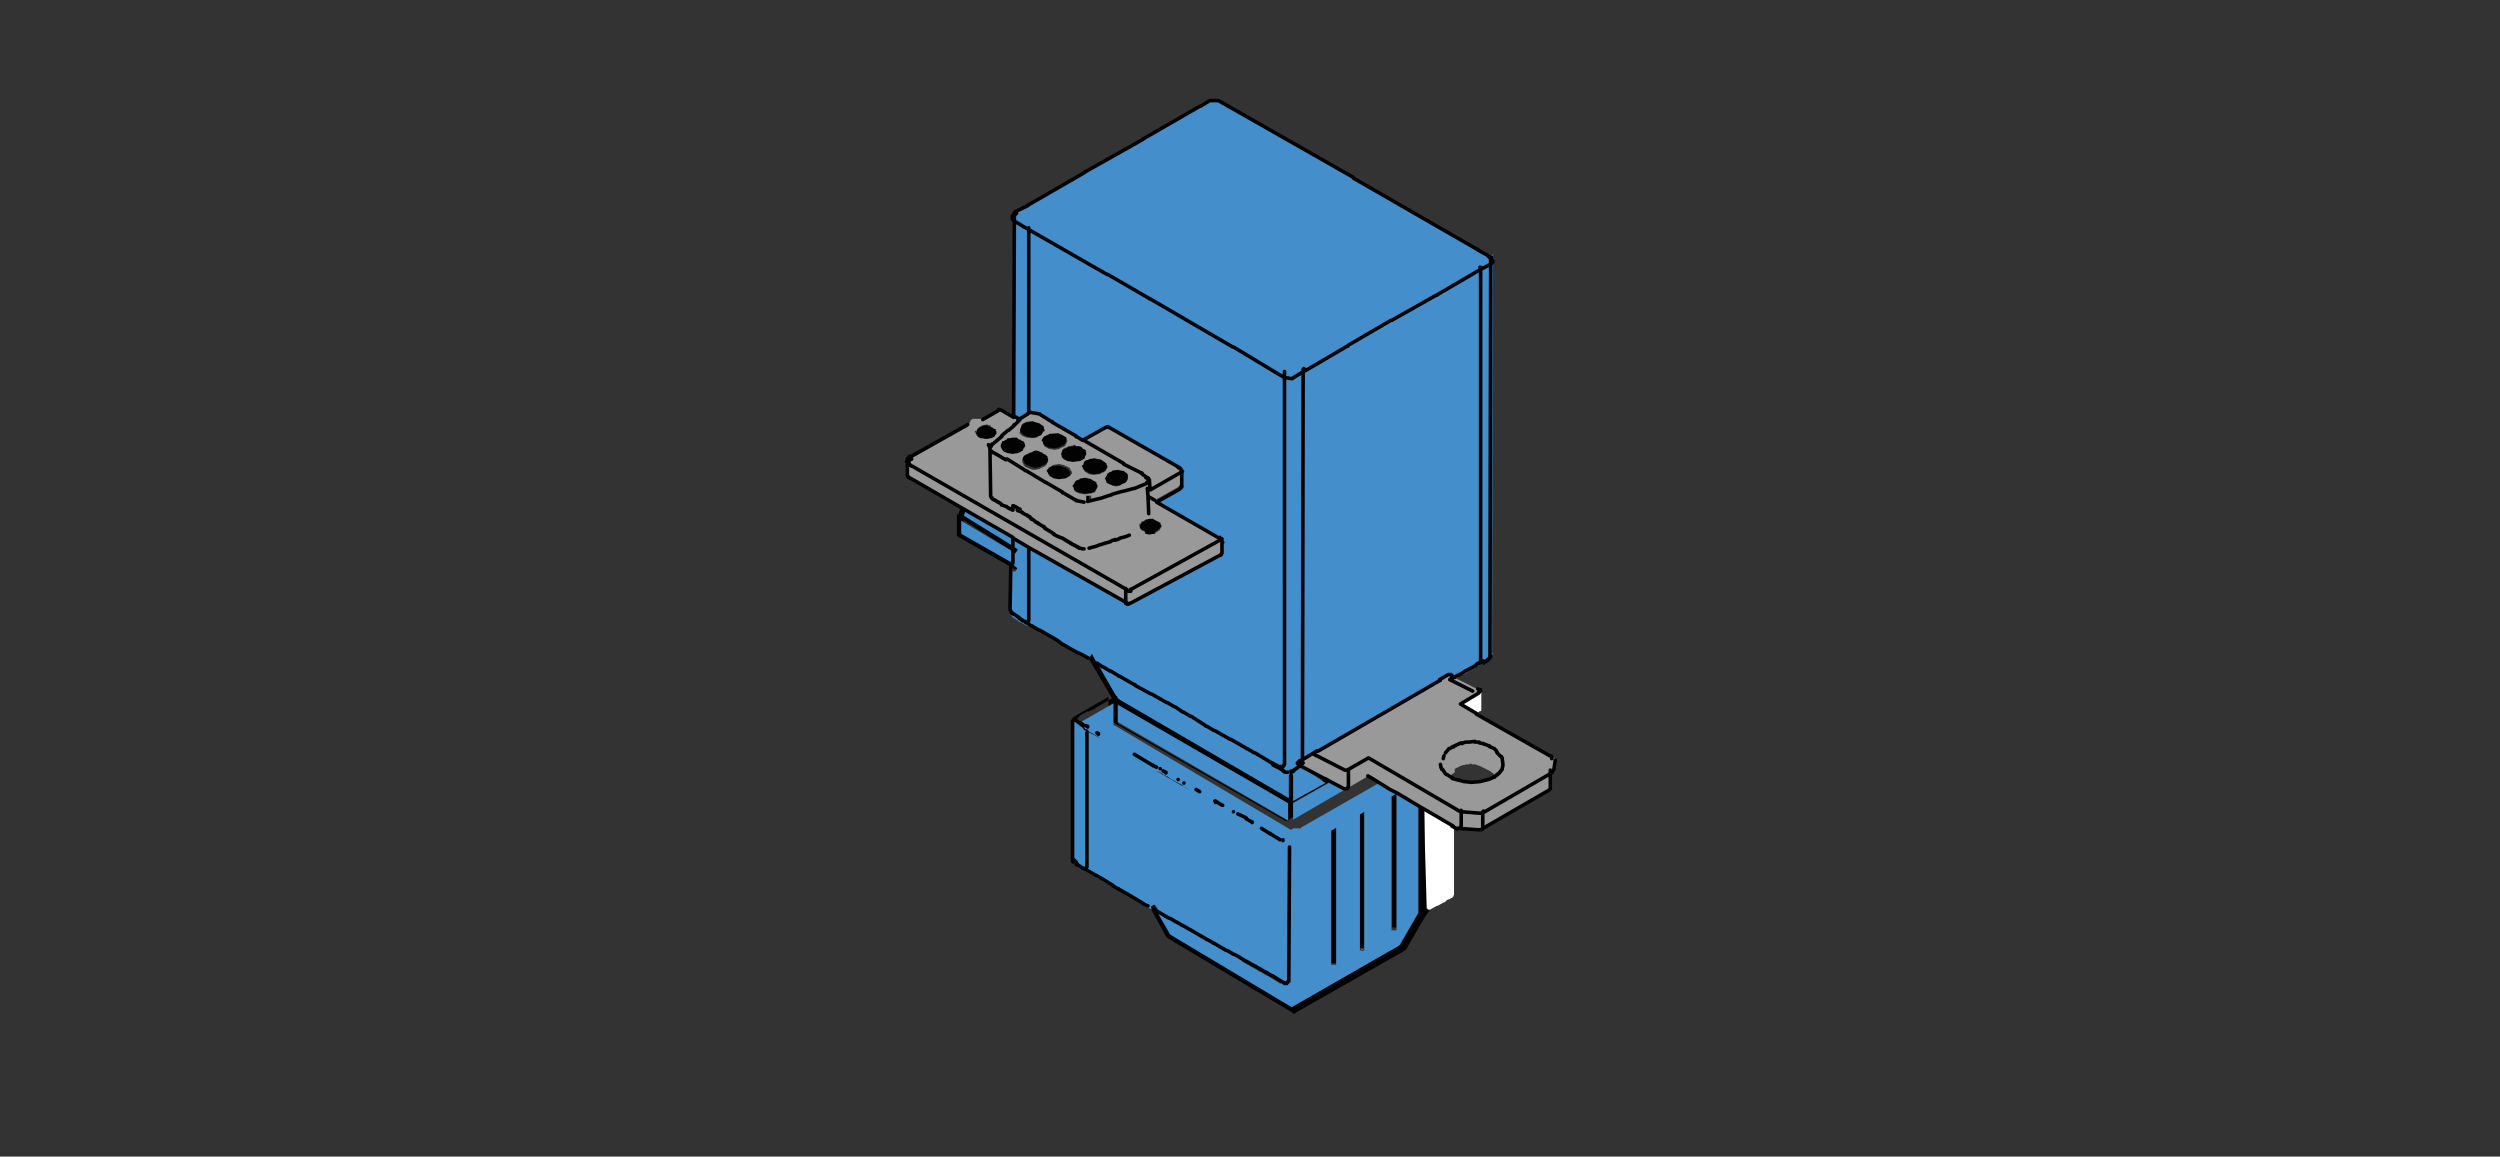 <?xml version="1.0" encoding="utf-8"?>
<!-- Generator: Adobe Illustrator 24.1.0, SVG Export Plug-In . SVG Version: 6.00 Build 0)  -->
<svg version="1.1" id="Ebene_1" xmlns="http://www.w3.org/2000/svg" xmlns:xlink="http://www.w3.org/1999/xlink" x="0px" y="0px"
	 viewBox="0 0 348 161" style="enable-background:new 0 0 348 161;" xml:space="preserve">
<rect x="0" y="0" width="348" height="161" fill="#333333" stroke="none"/>
<style type="text/css">
	.st0{fill:#FFFFFF;}
	.st1{fill:#020203;}
	.st2{fill:#448ECC;}
	.st3{fill:#9A9999;}
	.st4{fill:none;stroke:#020203;stroke-width:0.5;stroke-linecap:round;stroke-linejoin:round;}
</style>
<g transform="matrix( 1, 0, 0, 1, 0,0) ">
	<g>
		<g id="Layer2_5_FILL">
			<path class="st0" d="M189.7,132.1h-0.2l0.1,0.1L189.7,132.1L189.7,132.1 M169.1,111.5l0.1,0.1v-0.1H169.1L169.1,111.5
				 M169.2,111.5l0.6,0.4L169.2,111.5L169.2,111.5 M172.3,113.3l1.1,0.6v-0.1L172.3,113.3 M173.4,114l0.3,0.2l-0.2-0.1V114H173.4
				 M174.3,114.4L174.3,114.4L174.3,114.4L174.3,114.4 M171.8,113L171.8,113L171.8,113L171.8,113 M161.5,107L161.5,107L161.5,107
				L161.5,107 M162.2,107.5L162.2,107.5l-0.4-0.2L162.2,107.5 M162.3,107.5L162.3,107.5L162.3,107.5L162.3,107.5 M160.6,106.6
				L160.6,106.6l0.4,0.2L160.6,106.6 M158,105L158,105l2.5,1.5v-0.1h-0.1L158,105 M152.7,102l0.2,0.1v-0.1h-0.1L152.7,102
				 M166.5,109.9L166.5,109.9l0.5,0.3L166.5,109.9 M164,108.5L164,108.5L164,108.5L164,108.5 M164.8,109L164.8,109L164.8,109
				L164.8,109 M180.9,117.1l0.4-0.3l-0.2,0.1h-0.2V117.1 M180.6,117.2l-0.1,0.1l0.3-0.2h-0.1L180.6,117.2 M180.4,117.3L180.4,117.3
				L180.4,117.3L180.4,117.3 M180.2,117.5L180.2,117.5L180.2,117.5L180.2,117.5 M180.1,117.6l0.1-0.1L180.1,117.6L180.1,117.6
				 M179.2,117.3L179.2,117.3L179.2,117.3L179.2,117.3 M179.5,117.4L179.5,117.4L179.5,117.4L179.5,117.4 M179.2,117.2L179.2,117.2
				L179.2,117.2L179.2,117.2 M178.6,116.9L178.6,116.9L178.6,116.9L178.6,116.9 M178.5,116.9l0.1,0.1h0.1L178.5,116.9L178.5,116.9
				 M179,117.2L179,117.2L179,117.2L179,117.2 M178.8,117L178.8,117l-0.1-0.1l0.2,0.1v0L178.8,117 M176.9,116L176.9,116l1.3,0.8
				v-0.1L176.9,116 M176.9,116L176.9,116L176.9,116l-0.9-0.5L176.9,116 M187.5,109.8l0.1-0.1L187.5,109.8L187.5,109.8 M177.3,106.6
				L177.3,106.6L177.3,106.6L177.3,106.6 M201.7,125.2L201.7,125.2l0.2-0.1l0.1-0.1h0.1l0.2-0.2v-0.1l0.1-0.1V115l-4.1-2.4v13.7
				l0.4,0.2l-0.4,0.6l0.7-0.5h0.1l0.9-0.5h0.1l0.9-0.5h0.1l0.1-0.1l0.1-0.1l0.1-0.1l0.2-0.1H201.7 M206,96.1L206,96.1L206,96.1
				L206,96.1 M205.9,96.5L205.9,96.5l-2.5,1.5l2.2,1.3l0.2-0.2h0.1v-0.1h0.1V99h0.1V99l0.1-0.1v-2.4l0.1-0.1l-0.1-0.2v0.2h-0.1
				L205.9,96.5L205.9,96.5L205.9,96.5L205.9,96.5 M205.9,96L205.9,96l-0.1-0.2l-0.1,0.1L205.9,96 M205.9,96.1L205.9,96.1L205.9,96.1
				L205.9,96.1 M215.9,107.3l-0.1,0.1v2.4l0.2-1.5v-2.6l-0.2,1.3L215.9,107.3 M216,105.6l0.1-0.4h-0.2v0.1h0.1v0.1h0.1L216,105.6
				 M150.8,100.9L150.8,100.9l-0.1-0.1L150.8,100.9 M151.4,101.2L151.4,101.2l-0.3-0.2H151L151.4,101.2 M149.6,100.4L149.6,100.4
				L149.6,100.4L149.6,100.4L149.6,100.4 M150.5,100.7L150.5,100.7L150.5,100.7L150.5,100.7 M150.4,100.6L150.4,100.6L150.4,100.6
				L150.4,100.6 M126.8,63.9l-0.1,0.2l0.1-0.1l0.2-0.1L126.8,63.9 M205.9,92.3L205.9,92.3L205.9,92.3L205.9,92.3 M159.6,66.5
				L159.6,66.5L159.6,66.5L159.6,66.5 M159.6,66.5L159.6,66.5l0.1,0.1h0.1v0.1h0.1v-0.1l-0.1-0.1v-0.1H159.6 M164,65.2L164,65.2
				L164,65.2L164,65.2z"/>
			<path class="st1" d="M198.2,112.6l-0.7-0.4V127l-2.6,4.5l-15,8.6l-16.9-10.1l-1.9-3.3l-0.7-1.2l-0.2-0.2l-0.5,0.3l0.1,0.3
				l0.1,0.1l2.5,4.5h0.1v0.1h0.1v0.1h0.1l17.1,10.2l0.1,0.1h0.1v0.1h0.3v-0.1l15.3-8.7l0.1-0.1l2.8-4.8h0.1v-0.1l0.4-0.6l-0.4-0.2
				L198.2,112.6 M141,76.8l0.4,0.2l0.4-0.6l-0.7-0.5l-6.9-4.1l0.2-0.8l-0.7-0.4l-0.3,1h-0.2v3h0.1v0.1h0.1v0.1h0.1l7.7,4.4l0.2,0.1
				l0.3,0.1l0.3-0.5l-0.2-0.2l-0.5-0.4l-7.2-4.1v-1.8L141,76.8 M200.3,94.8l0.2-0.1l-0.1-0.1L200.3,94.8 M152.7,92.3L152,91
				l-0.6,0.4l0.1,0.2l3.3,5.6l-2.2,1.3h-0.1v0.1l-1.1,0.5l-0.1-0.1l-0.5,0.4v-0.1l-0.6,0.4l0.1,0.1l-0.4,0.2h-0.1l-0.1,0.1h-0.1v0.1
				h-0.1v0.1v0.1v0.1h-0.1v0.4l0.1,0.1v0.1l0.1,0.1l1.6,0.8l6.2,3.6l0.1,0.1h0.1l13.6,7.9l0.1,0.1h0.1l7.4,4.3l0.7,0.4h0.8V118
				l5-2.9v19h0.7v-19.4l1.8-1h0.1l1.4-0.8v19h0.2h0.2h0.2v-19.5l3.8-2.2v18.9h0.7v-18.8l-1-0.5l-3.9,2.2h-0.4v0.2l-1.6,1h-0.1v0.1
				h-0.1l-2,1.2h-0.2v0.1l-3.9,2.3l-0.1-0.1l-0.4,0.3l-0.1,0.1l-0.3,0.2l-0.1,0.1h-0.1l-0.1,0.1l-0.1,0.1l-0.1,0.1l-0.4-0.1
				l-0.1-0.1l-0.1-0.1l-0.1-0.1l-0.1-0.1l-0.1-0.1l-0.1-0.1l-0.1-0.1l-0.1-0.1l-0.2-0.1l-0.1-0.1h-0.1l-0.1-0.1l-0.2-0.1v0.1
				l-1.4-0.8l-0.9-0.5l-0.3-0.2l-1.3-0.8l-0.1-0.1l-0.5-0.3l-0.3-0.2l-1.1-0.6l-0.5-0.4h-0.1v-0.1h0l-1.3-0.8
				c-0.1-0.1-0.2-0.1-0.2-0.1l-0.2-0.1l-0.6-0.4h-0.1l-0.1-0.1l-2-1.2l-0.5-0.3l-1.7-1l-0.1-0.1l-0.1-0.1l-0.7-0.4v-0.1l-1.7-0.9
				l-0.1-0.1h-0.1l-0.4-0.2l-0.4-0.2l-0.1-0.1l-0.4-0.2l-0.4-0.2h-0.1l-2.6-1.5v0.1h-0.1l-5-2.9l-0.2-0.1l-1.3-0.7v-0.1l-0.4-0.2
				l-0.1-0.1v-0.1l-0.2-0.1l-0.1-0.1l-0.1-0.1l0,0l-0.1-0.1l-0.1-0.1l-0.1-0.1l-0.1-0.1l4.7-2.7v3.1l0.1,0.1v0.1h0.1l0.1,0.1h0.1
				l24.1,13.8l0.1,0.1h0.2v-0.1h0.1l0.1-0.1h0.2v-0.1l11.2-6.4l-0.7-0.4l-2.9,1.7l-0.1,0.1h0.1L180,114v-2.3l5.3-3l-0.7-0.4
				l-4.5,2.5v-3.5v-0.1v-0.6h-0.7v0.8v3.6l-23.7-13.8v-0.1h-0.1l-0.1-0.1L152.7,92.3 M179.3,111.9v2.4l-23.7-13.6v-2.4L179.3,111.9
				 M155.3,97.1l-0.1,0.2L155.3,97.1 M151.6,69.8V69h-0.7v0.8v6.6h0.7v-0.1V69.8 M137.9,59.4L137.9,59.4l-0.4-0.1v-0.1h-0.2
				l-0.5,0.1h-0.1l-0.1,0.1l-0.4,0.2v0.1h-0.1v0.1h-0.1v0.1L136,60V60H136v0.1l-0.1,0.1v0.2h0.1v0.1l0.1,0.2v0.1h0.1v0.1h0.1v0.1
				l0.4,0.2h0.1v0.1h0.1l0.5,0.1h0.2l0.5-0.1h0.1l0.4-0.2l0.1-0.1v-0.1l0.2-0.2V60h-0.1v-0.1l0.1-0.1l-0.5-0.2v-0.1h-0.1L137.9,59.4
				L137.9,59.4 M159.1,72.6L159.1,72.6l-0.1,0.1v0.1h-0.1v0.1h-0.1v0.1l-0.1,0.2v0.1h-0.1v0.3l0.1,0.3v0.1h0.1v0.1h0.1v0.1l0.3,0.1
				l0.1,0.1h0.1v0.1h0.1l0.4,0.1h0.2l0.5-0.1h0.2V74l0.3-0.2h0.1v-0.1h0.1l0.1-0.1l0.1-0.2l0.1-0.1v-0.1h0.1v-0.2l-0.1-0.1V73
				l-0.1-0.1l0.1-0.1l-0.2-0.1h-0.1v-0.1h-0.1l-0.2-0.1h-0.1v-0.1h-0.2v-0.1h-0.1l-0.1-0.1h-0.4l-0.5,0.1h-0.1l-0.1,0.1L159.1,72.6
				L159.1,72.6 M146,65.1L146,65.1L146,65.1l-0.1,0.1h-0.1v0.1l-0.1,0.3h-0.1v0.1h-0.1v0.2l0.1,0.1l0.1,0.2v0.1h0.1v0.1l0.1,0.1v0.1
				h0.1l0.5,0.3h0.1l0.5,0.1h0.2l0.7-0.1h0.1l0.4-0.2l0.1-0.1h0.1l0.1-0.1l0.1-0.2v-0.1h0.1v-0.4h-0.1v-0.2h-0.1v-0.1l-0.1-0.1v-0.1
				h-0.1l-0.3-0.2h-0.1l-0.4-0.2h-0.1l-0.4-0.1h-0.1l-0.7,0.1h-0.1l-0.1,0.1L146,65.1 M147.9,62.6l-0.1,0.3h-0.1v0.3l0.1,0.4v0.1
				h0.1v0.1h0.1v0.1h0.1l0.4,0.2l0.1,0.1h0.2l0.5,0.1h0.2l0.7-0.1h0.2l0.4-0.2l0.1-0.1h0.1v-0.1h0.1v-0.1l0.1-0.3l0.1-0.1v-0.4
				l-0.1-0.1l0.1-0.1l-0.2-0.1l-0.1-0.1h-0.1l-0.2-0.2l-0.1-0.1l-0.3-0.1h-0.4l-0.1-0.1h-0.1V62h-0.1l-0.1,0.1l-0.5,0.1h-0.2
				l-0.1,0.1l-0.5,0.2L147.9,62.6 M144.2,62.7h-0.1l-0.5,0.1h-0.2v0.1h-0.1l-0.4,0.2h-0.1v0.1h-0.1l-0.1,0.1l-0.2,0.4V64l0.2,0.4
				v0.1h0.1v0.1h0.1v0.1h0.1l0.4,0.2h0.1l0.1,0.1l0.5,0.1h0.2l0.5-0.1h0.1l0.1-0.1l0.4-0.2h0.1l0.1-0.1h0.1v-0.1h0.1v-0.1h0.1v-0.1
				l0.2-0.4v-0.4l-0.1-0.1v-0.2l-0.2-0.1v-0.1h-0.1l-0.2-0.1l-0.1-0.1h-0.1v-0.1l-0.4-0.1v-0.1h-0.1L144.2,62.7 M139.7,61.3
				L139.7,61.3L139.7,61.3l-0.1,0.1h-0.1v0.1l-0.2,0.4v0.3l0.2,0.4l0.1,0.1v0.1h0.1l0.1,0.1l0.5,0.2h0.1l0.6,0.1h0.1l0.7-0.1h0.1
				l0.5-0.2l0.1-0.1h0.1v-0.1h0.1v-0.1l0.1-0.2l0.1-0.1v-0.1h0.1v-0.3l-0.1-0.2v-0.1l-0.2-0.2l-0.3-0.1v-0.1H142l-0.3-0.1V61h-0.1
				v-0.1H141l-0.5,0.1h-0.3v0.1L139.7,61.3 M145.3,60.8L145.3,60.8L145.3,60.8l-0.1,0.1l-0.1,0.2l-0.1,0.1v0.1l-0.1,0.1v0.2h0.1
				l0.1,0.3v0.1l0.1,0.1V62h0.1V62h0.1l0.4,0.2l0.1,0.1h0.2l0.5,0.1h0.2l0.5-0.1h0.1v-0.1h0.1l0.4-0.2h0.1l0.2-0.2l0.2-0.4v-0.1
				l0.1-0.1v-0.1h-0.1v-0.2l-0.1-0.1l0.1-0.1l-0.2-0.1H148v-0.1h-0.1l-0.3-0.2h-0.1l-0.4-0.2l-1.3,0.1v0.1h-0.1l-0.4,0.2L145.3,60.8
				L145.3,60.8L145.3,60.8 M144.3,58.8L144.3,58.8l-0.1-0.1h-0.5l-0.7,0.1h-0.1l-0.4,0.2h-0.1v0.1h-0.1v0.1h-0.1v0.1l-0.1,0.3v0.1
				H142V60l0.1,0.2h0.1v0.1h0.1v0.1h0.1v0.1l0.4,0.2h0.1l0.1,0.1h0.1l0.7,0.1h0.1l0.6-0.1h0.1v-0.1l0.5-0.2l0.1-0.1h0.1v-0.1
				l0.1-0.1l0.1-0.2l0.1-0.1V60l0.1-0.1v-0.2l-0.1-0.2v-0.2l-0.2-0.2l-0.2-0.1l-0.1-0.1h-0.1v-0.1h-0.1L144.3,58.8L144.3,58.8
				 M151.6,66.6L151.6,66.6l-0.2-0.1l-0.4-0.1H151l-0.5,0.1h-0.2v0.1l-0.5,0.2l-0.2,0.2l-0.1,0.3h-0.1v0.1l-0.1,0.1v0.2h0.1l0.1,0.4
				l0.1,0.1v0.1h0.1l0.1,0.1l0.5,0.2h0.1l0.5,0.1h0.2l0.7-0.1h0.1l0.5-0.2l0.1-0.1v-0.1l0.2-0.3v-0.1l0.1-0.1v-0.2l-0.1-0.2
				l-0.1-0.1l0.1-0.1l-0.3-0.2l-0.2-0.1h-0.1v-0.1H152l-0.1-0.1L151.6,66.6 M156.5,65.7L156.5,65.7L156.5,65.7l-0.1-0.1l-0.4-0.1
				h-0.1l-0.4-0.1h-0.1l-0.7,0.1h-0.1v0.1l-0.5,0.2v0.1h-0.1l-0.1,0.1V66l-0.1,0.2l-0.1,0.1v0.1l-0.1,0.1v0.1h0.1v0.1l0.1,0.2v0.1
				h0.1v0.1h0.1v0.1h0.1l0.4,0.2h0.1l0.1,0.1l0.5,0.1h0.2l0.5-0.1h0.2l0.1-0.1l0.4-0.2h0.1l0.1-0.1h0.1v-0.1h0.1V67l0.1-0.1l0.1-0.3
				v-0.5H157l0.1-0.1L156.5,65.7L156.5,65.7 M151.5,63.9L151.5,63.9l-0.5,0.2l-0.2,0.2l-0.1,0.4h-0.1v0.1h-0.1v0.2h0.1V65l0.1,0.2
				v0.1h0.1v0.1h0.1v0.1h0.1l0.4,0.2l0.1,0.1h0.1v0.1h0.1l0.6,0.1h0.1l0.7-0.1h0.1v-0.1l0.5-0.2l0.1-0.1h0.1v-0.1l0.2-0.3V65
				l0.1-0.1v-0.1h-0.1v-0.1l-0.1-0.1l0.1-0.1l-0.5-0.4h-0.1V64h-0.1l-0.1-0.1l-0.4-0.1h-0.1l-0.4-0.1h-0.1l-0.7,0.1L151.5,63.9
				L151.5,63.9z"/>
			<path class="st2" d="M187.8,113.9l-1.8,1v19.4h-0.7v-19l-5,2.9v0.1h-0.8l-0.7-0.4l-0.1,18.7h-0.1v0.1h-0.1v0.1h-0.1v0.1h-0.3
				v-0.1h-0.1l-1.6-1h-0.1l-0.8-0.5h-0.1l-0.8-0.5h-0.1l-0.1-0.1l-0.7-0.4h-0.1l-0.1-0.1l-0.7-0.4H173l-0.1-0.1l-0.7-0.4l-0.1-0.1
				l-0.8-0.4h-0.1l-0.1-0.1l-0.7-0.4h-0.1l-1.7-1h-0.1l-0.1-0.1l-0.7-0.4h-0.1l-0.1-0.1l-3.3-1.9h-0.1l-0.1-0.1l-0.7-0.4h-0.1
				l-0.1-0.1l-0.7-0.4h-0.1l-1.6-1H161l1.9,3.3l16.9,10.1l15-8.6l2.6-4.5v-14.8l-3-1.8v19h-0.7v-18.9l-3.8,2.2v19.5h-0.2v0.1h-0.1
				l-0.1-0.1h-0.2v-19l-1.4,0.8h0 M187.4,109.8h-0.2l-1.9-1l-5.3,3v2.3L187.4,109.8 M181.1,106.7L181.1,106.7l-0.1,0.1l-0.1,0.1
				l-0.1,0.1l-0.1,0.1l-0.1,0.1l-0.1,0.1l-0.1,0.1h-0.1l-0.1,0.1l-0.1,0.1h-0.1v0.1h-0.1l-0.1,0.1H180v0.1v3.6l4.5-2.5L181.1,106.7
				 M149.5,100.4L149.5,100.4L149.5,100.4l-0.1,0.1V120l0.1,0.1v0.1h0.1v0.1h0.1v0.1h0.1v0.1h0.1v0.1l0.1,0.1l0.1,0.1h0.1l0.1,0.1
				h0.1l0.1,0.1h0.1l0.1,0.1h0.1l0.1,0.1l0.2,0.1h0.4h-0.4l1.6,0.9l0.1,0.1h0.1l0.7,0.4l0.1,0.1h0.1l1.6,1h0.1l0.7,0.4h0.1v0.1h0.1
				l0.7,0.4l0.1,0.1h0.1l2.5,1.5l0.1,0.1l0.5,0.2l-0.1-0.1l-0.1-0.3l0.5-0.3l0.2,0.2l0.7,1.2h0.1l1.6,1h0.1l0.7,0.4l0.1,0.1h0.1
				l0.7,0.4l0.1,0.1h0.1l3.3,1.9l0.1,0.1h0.1l0.7,0.4l0.1,0.1h0.1l1.7,1h0.1l0.7,0.4l0.1,0.1h0.1l0.8,0.4l0.1,0.1l0.7,0.4l0.1,0.1
				h0.1l0.7,0.4l0.1,0.1h0.1l0.7,0.4l0.1,0.1h0.1l0.8,0.5h0.1l0.8,0.5h0.1l1.6,1h0.1v0.1h0.3v-0.1h0.1v-0.1h0.1v-0.1h0.1l0.1-18.7
				l-7.4-4.3h-0.1l-0.1-0.1l-13.6-7.9h-0.1l-0.1-0.1l-6.2-3.6v18.7v-18.7l-1.6-0.8l-0.1-0.1v-0.1l-0.1-0.1L149.5,100.4 M150.3,100.6
				L150.3,100.6L150.3,100.6l0.1,0.1l0.1,0.1l0.1,0.1l0,0l0,0l0.1,0.1l0.1,0.1v0.1l0.2,0.1v0.1l0.1,0.1h0.1l0.3,0.1v0.1v0.1l1.3,0.7
				l0.1,0.1h0.1v0.1l5,2.9h0.1v0.1h0.1l2.5,1.5h0.1v0.1h0.1h0.1l0.4,0.2l0.4,0.2h0.1v0.1l0.4,0.2l0.4,0.2v0.1h0.1h0.1v0.1l1.7,0.9
				l0,0v0.1l0.7,0.4l0.1,0.1h0.1v0.1l1.7,1h0.1l0.5,0.3l2,1.2l0.1,0.1h0.1v0.1h0.1h0.1l0.5,0.4l0.2,0.1c0.1,0.1,0.2,0.1,0.2,0.1
				l1.3,0.8h0.1v0.1h0.1l0,0l0.5,0.4l1.1,0.5v0.1h0.1v0.1l0.2,0.1l0.5,0.3h0.1v0.1l1.3,0.8l0.3,0.2l0.8,0.5h0.1v0.1h0.1l1.3,0.8
				l0.2,0.1h0.1l0.1,0.1l0,0l0.1,0.1h0.1l0.1,0.1l0.1,0.1v0.1l0.1,0.1h0.1v0.1l0.1,0.1l0,0l0.1,0.1h0.1v0.1l0.1,0.1h0.1l0.1,0.1
				l0.1,0.1l0.4,0.1v-0.1h0.1V118h0.1l0.1-0.1h0.1v-0.1h0.1l0.1-0.1l0.1-0.1h0.1l0.1-0.1v-0.2h0.2l0.2-0.1l0.1,0.1l3.9-2.3V115h0.2
				l2-1.2h0.1v-0.1h0.1l1.6-1v-0.2h0.4l3.9-2.2l-2.4-1.5l-11.2,6.4v0.1H180l-0.1,0.1h-0.1v0.1h-0.2l-0.1-0.1l-24.3-14.4h-0.1
				l-0.1-0.1h-0.1V101L155,101v-3.1L150.3,100.6 M141,78.4v-1.6l-7.2-4.3v1.8L141,78.4 M141,74.9V76l0.7,0.5l-0.4,0.6l-0.4-0.2v1.6
				l0.5,0.4l0.2,0.2l-0.3,0.5l-0.3-0.1l-0.2-0.1l-0.1,6.1l0.1,0.1v0.1l0.1,0.1v0.1h0.1v0.1h0.1l0.1,0.1h0.1l0.2,0.2h0.1l0.1,0.1
				l0.1,0.1h0.1v0.1h0.1l0.1,0.1h0.1l0.2,0.1l0.1,0.1h0.1v0.1h0.1l0.2,0.1h0.1h0.2v-0.1h0.1v-0.1l0.1-0.1V76.3L141,74.9 M141,76
				v-1.2l-6.6-3.8l-0.2,0.8L141,76 M142.7,31.4L142.7,31.4l-0.1-0.1l-1.3-0.8v-0.1h-0.1v-0.1h-0.1V30h0.1l0.1-0.3h-0.1v0.1h-0.1v0.1
				H141L141,58.2l0.7,0.4l0.1-0.1l1.3-0.8v-0.1h0.1V31.7L142.7,31.4 M206,37.2L206,37.2L206,37.2L206,37.2 M207.2,35.7L207.2,35.7
				l0.1,0.5v0.2h-0.1v0.1l-0.1,0.1l-1.1,0.6H206v55l-0.1,0.1v0.1l0.4-0.2h0.1l0.1-0.1h0.1l0.2-0.1v-0.1l0.1-0.1l0.1-0.1h0.1l0.1-0.1
				h0.1v-0.1l0.1-0.1h0.1v-0.1h0.1v-0.1h0.1v-0.1l0.1-0.1v-0.1h-0.1l0.1-55.3l0.1-0.2L207.2,35.7 M208.8,104.8L208.8,104.8
				L208.8,104.8L208.8,104.8 M208.8,104.9L208.8,104.9l0.1,0.1L208.8,104.9L208.8,104.9 M208.3,104.2L208.3,104.2L208.3,104.2
				L208.3,104.2 M208.2,104.2L208.2,104.2L208.2,104.2L208.2,104.2 M208,104.1L208,104.1L208,104.1L208,104.1 M208.5,104.4
				L208.5,104.4L208.5,104.4L208.5,104.4 M208.4,104.4L208.4,104.4L208.4,104.4L208.4,104.4 M201.7,104.2L201.7,104.2L201.7,104.2
				L201.7,104.2 M202,104.1L202,104.1L202,104.1L202,104.1 M202.3,103.9L202.3,103.9L202.3,103.9L202.3,103.9 M203,103.6l0.1-0.1
				L203,103.6L203,103.6 M203.4,103.5L203.4,103.5h-0.2H203.4 M203.7,103.5L203.7,103.5h-0.2H203.7 M204.5,103.3H204H204.5
				L204.5,103.3 M179.3,114.2v-2.4l-23.7-13.7v2.4L179.3,114.2 M153.4,92.7L153.4,92.7l-0.1-0.1l-0.6-0.4l2.8,4.9l0.1,0.1h0.1v0.1
				l23.7,13.8v-3.6h-0.4l-0.1-0.1h-0.1l-0.1-0.1v-0.1h-0.1l-0.1-0.1h-0.1v-0.1h-0.1l-0.1-0.1h-0.1l-0.1-0.1h-0.1l-0.1-0.1h-0.1
				l-0.1-0.1h-0.1l-0.1-0.1l-0.2-0.2h-0.1l-0.1-0.1h-0.1l-1.1-0.6H176l-0.1-0.1l-2-1.2h-0.1l-1-0.6h0l-0.1-0.1l-2.1-1.2h-0.1
				l-2.1-1.2h-0.1l-1-0.6h-0.1l-0.1-0.1l-2-1.3h-0.1l-1-0.6h-0.1l-1.1-0.7h-0.1l-1-0.6H162l-2.1-1.2h-0.1l-2.2-1.2v-0.1h0l-2.1-1.2
				h-0.1l-0.1-0.1l-1-0.6h-0.1L153.4,92.7 M171.5,48L171.5,48L160,41.4h-0.1l-0.1-0.1l-5.7-3.3h-0.1l-11-6.3v25.8l0.1-0.1h0.2
				l1.2,0.2h0.1l0.1,0.1l1.6,1h0.1v0.1l3.3,1.9v0.1h0.1l0.8,0.5l3.2-1.8h0.1l0.1-0.1h0.2v0.1h0.1l9.8,5.6v0.1h0.1l0.1,0.1v0.1
				l0.1,0.1v0.2v2.1h-0.1v0.1h-0.1v0.1l-0.1,0.1l-3.2,1.8l8.7,5l0.1-0.1l0.1,0.2l0.1,0.1v0.1l0.1,0.1v0.1l0.1,0.1l-0.1,0.1V77
				l-0.1,0.1v0.1h-0.1v0.1h-0.1L157.3,84h-0.1l-0.1,0.1h-0.1V84H157l-13.8-7.8v10.2l-0.1,0.1v0.1H143v0.1h-0.2l0.8,0.6h0.1l1,0.6
				h0.1l2.1,1.2l0.1,0.1h0.1l0.9,0.5l0.1,0.1h0.1l1,0.6h0.1l1.1,0.6h0.1l1.3,0.7l-0.1-0.2L152,91l0.7,1.3l0.6,0.4l0.1,0.1h0.1l1,0.6
				h0.1l1,0.6l0.1,0.1h0.1l2.1,1.2h0.1v0.1l2.2,1.2h0.1l2.1,1.2h0.1l1,0.6h0.1l1,0.7h0.1l1,0.6h0.1l2,1.3l0.1,0.1h0.1l1,0.6h0.1
				l2.1,1.2h0.1l2.1,1.2l0.1,0.1h0.1l1,0.6h0.1l2,1.2l0.1,0.1h0.1l1.1,0.6h0.1h0.1v0.1h0.1h0.2v-0.1h0.1v-0.1h0.1v-0.1l0.1-0.1V51.7
				L171.5,48 M179.7,52.4h-0.1l-0.7-0.1h-0.2l-0.9-0.5v54.5l-0.1,0.1v0.1h-0.1v0.1h-0.1v0.1h-0.2l0.2,0.2l0.1,0.1h0.1l0.1,0.1h0.1
				l0.1,0.1h0.1l0.1,0.1h0.1l0.1,0.1h0.1v0.1h0.1l0.1,0.1h0.1v0.1l0.1,0.1h0.1l0.1,0.1h0.4v-0.8h0.7v0.6h0.1l0.1-0.1h0.1v-0.1h0.1
				l0.1-0.1l0.1-0.1h0.1l0.1-0.1l0.1-0.1l0.1-0.1l0.1-0.1l0.1-0.1l0.1-0.1h0.1l0.1-0.1l-0.2-0.1h-0.1v-0.1h-0.1v-0.1h-0.1v-0.1h-0.1
				v-0.1h0.1v-0.1h0.1v-0.1h0.1V106l0.5-0.2l0.1-54.3l0.1-0.1l-0.3,0.1l-0.1,0.1l-1.3,0.8L179.7,52.4 M199.7,40.8L199.7,40.8
				l-0.1,0.1l-6.1,3.5h-0.1l-6,3.5V48h-0.1l-5.8,3.4l-0.1,0.1l-0.1,54.3l1.8-1.1l0.1-0.1l0.1,0.1l16.9-9.8l0.1-0.2l0.1,0.1l1.2-0.7
				h0.4v0.1l0.5,0.3l0.1-0.1h0.1l0.1-0.1h0.1l0.7-0.4h0.1l0.7-0.4l0.1-0.1l1.5-0.8h0.1v-0.1h0.1v-0.1v-0.1h0.1v-0.1l0.1-0.1v-55
				l-0.1,0.1l-0.1,0.1h-0.1L199.7,40.8 M205.8,34.9L205.8,34.9L205.8,34.9l-17.3-9.9v-0.1L169.6,14h-1.2l-1.3,0.8H167l-7.8,4.5h-0.1
				v0.1l-8,4.5h-0.1V24H151l-7.8,4.5h-0.1v0.1l-1.6,0.8h-0.1v0.1h-0.1v0.1h-0.1v0.1l-0.1,0.1l-0.1,0.3h-0.1v0.4h0.1v0.1h0.1v0.1
				l1.3,0.8l0.1,0.1h0.1l0.5,0.3l11,6.3h0.1l5.7,3.3l0.1,0.1h0.1l11.5,6.7h0.1l6.3,3.8l0.9,0.5h0.2l0.7,0.1h0.1l0.1-0.1l1.3-0.8
				l0.1-0.1l0.3-0.1l5.8-3.4h0.1v-0.1l6-3.5h0.1l6.2-3.5h0.1l0.1-0.1l6-3.5h0.1l0.1-0.1l0.1-0.1l0,0h0.1l1.1-0.6l0.1-0.1v-0.1h0.1
				v-0.2l-0.1-0.4l-0.1-0.1v-0.1h-0.1v-0.1l-0.1-0.1L205.8,34.9z"/>
			<path class="st3" d="M180.7,106.2v0.1h0.1v0.1h0.1v0.1h0.1v0.1h0.1l0.2,0.1l3.4,1.8l0.7,0.4l1.9,1h0.2h0.1l0.1-0.1h0.1v-0.1h0.1
				v-2.5l-0.2,0.1h-0.3l-3.9-2h-0.1l-0.1-0.1l-0.2-0.1l0.1-0.2v-0.1h0.1l0.1-0.1l-1.8,1.1l-0.5,0.2v0.1h-0.1v0.1h-0.1L180.7,106.2
				L180.7,106.2 M202.8,112.7L202.8,112.7l-12.3-7.2l-2.8,1.6v2.5h-0.1v0.1l2.9-1.7l0.7,0.4l2.4,1.5l1,0.5l3,1.8l0.7,0.4l4.1,2.4
				l0.4,0.2l0.1,0.1h0.2v0.1h0.1v0h0.2v-0.1h0.1v-0.1h0.1v-2.3l-0.4-0.1L202.8,112.7L202.8,112.7 M206,113L206,113l-2.6-0.2v2.3
				h-0.1v0.1h-0.1v0.1H203l2.8,0.2h0.4v-0.1h0.1v-0.1h0.1V113l0.1-0.1L206,113 M215.8,107.4l0.1-0.1l-0.1-0.1l-0.1,0.1L215.8,107.4
				L215.8,107.4L215.8,107.4h-0.1v0.1h-0.1l-0.1,0.1l-9.3,5.4l-0.1,0.1v2.4h0v0.1h-0.1v0.1l9.5-5.5l0.1-0.1v-0.1l0.1-0.1V107.4
				 M137.9,62.2L137.9,62.2V69l0.1,0.1v0.1h0.1v0.1l0.1,0.1l0.2,0.1h0.1l0.1,0.1l0.4,0.2h0.1l0.2,0.1h0.1l0.2,0.2v0.1h0.1l0.5,0.2
				h0.1l0.2,0.2h0.1l0.1,0.1h0.1l0.1,0.1h0.1l0.1,0.1h0.1l0.1,0.1h0.1l0.1,0.1h0.1l0.2,0.1l0.1,0.1l0.2,0.1l0.2,0.1v0.1h0.1l0.1,0.1
				h0.1l0.2,0.1h0.1l0.1,0.1h0.1v0.1h0.1l0.1,0.1l0.2,0.1l0.2,0.1h0.1v0.1h0.1l0.1,0.1h0.1l0.1,0.1v0.1h0.1l0.1,0.1v0.1h0.1l0.2,0.1
				l0.1,0.1l0.1,0.1l0.1,0.1h0.1l0.2,0.1v0.1h0.1l0.3,0.2l0.2,0.1l0.1,0.1h0.1l0.1,0.1v0.1h0.1v0.1h0.1l0.1,0.1l0.2,0.1l0.1,0.1h0.1
				l0.1,0.1l0.2,0.1l0.1,0.1l0.2,0.1v0.1h0.1l0.1,0.1l0.2,0.1l0.2,0.1h0.1l0.1,0.1h0.1l0.2,0.1h0.1l0.3,0.2l0.7,0.4l0.1,0.1h0.1
				l0.2,0.2h0.1l0.2,0.1l0.2,0.1l0.1,0.1h0.1l0.1,0.1h0.1v0.1h0.1l0.4,0.1h0.2v-6.6l-1-0.2h-0.1v-0.1h-0.1l-1.7-1h-0.1v-0.1
				l-2.4-1.4h-0.1l-0.1-0.1l-2.5-1.5h-0.1l-0.1-0.1l-2.4-1.5h-0.1l-0.1-0.1l-1.7-1h-0.1l-0.1-0.1h-0.1v-0.1h-0.1v-0.1l-0.1-0.1v-0.1
				L137.9,62.2L137.9,62.2L137.9,62.2L137.9,62.2L137.9,62.2 M200.5,94.7l-0.2,0.1l-16.9,9.8l-0.1-0.1l-0.1,0.1l-0.1,0.1H183v0.1
				l-0.1,0.2l0.2,0.1l0.1,0.1h0.1l3.9,2h0.3l0.2-0.1l2.8-1.6l12.3,7.2l0.1,0.1h0.1l0.1,0.1l0.4,0.1l2.5,0.2h0.1l0.4-0.1l9.3-5.4
				l0.1-0.1h0.1v-0.1h0.1v-0.1l0.1-0.1v-0.1l0.1-0.1l0.2-1.3v-0.1v-0.2H216v-0.1h-0.1v-0.1h-0.1l-10.4-5.9l-2.2-1.3l2.5-1.5v-0.1
				h0.1v-0.1h0.1v-0.1h0.1v-0.2v-0.1H206v-0.1v-0.1h-0.1V96h-0.1l-0.2-0.1l-3.2-1.6L202,94v-0.1h-0.4L200.5,94.7 M205.3,103.3
				L205.3,103.3l0.6,0.1v0.1l0.5,0.1h0.1l0.1,0.1h0.1l0.5,0.2h0.1v0.1l0.7,0.3l0.1,0.1l0.1,0.1l0.1,0.1v0.1l0.1,0.1v0.1l0.1,0.1l0,0
				l0.1,0.1l0.2,0.2l0,0l0.1,0.1h0.1l0,0v0.1l0.1,0.1v0.1l0.1,0.7v0.3l-0.1,0.4v0.1l-0.4,0.5l-0.1,0.1l-0.5,0.4h-0.1v0.1h-0.1
				l-0.7,0.3H207l-0.1,0.1h-0.1l-0.8,0.2l-1.2,0.1l-0.9-0.1h-0.1l-0.7-0.2h-0.1l-0.7-0.2h-0.1v-0.1h-0.1v-0.1h-0.1l-0.6-0.4h-0.1
				l-0.1-0.1l-0.4-0.6h-0.1v-0.1l-0.1-0.1l-0.1-0.5l0.1,0.5l0.1,0.1v0.1h0.1l0.4,0.6l0.1,0.1h0.1l0.6,0.4v-0.4l0.1-0.1l0.1-0.1h0.1
				v-0.1h0.1l0.1-0.1V107h0.1l0.1-0.1h0.1l0.1-0.1h0.1l0.1-0.1h0.1l0.1-0.1h0.2l0.1-0.1h0.3l0.1-0.1h0.5l0.1-0.1h0.2l0.1,0.1h0.6
				v0.1h0.2l0.1,0.1h0.2l0.1,0.1h0.1l0.1,0.1h0.1l0.1,0.1h0.1l0.1,0.1h0.1l0.1,0.1h0.1l0.1,0.1h0.1l0.1,0.1h0.1l0.1,0.1l0.1,0.1h0.1
				v0.1h0.1l0.1,0.1v0.1h0.1l0.5-0.4l0.1-0.1l0.4-0.5v-0.1l0.1-0.4v-0.3l-0.1-0.7l-0.1-0.1V105v-0.1h-0.1l-0.1-0.1l0,0l-0.2-0.2
				h-0.1v-0.2l0,0h-0.1v-0.1v-0.1h-0.1v-0.1v-0.1h-0.1v-0.1l-0.1-0.1H208v-0.1l-0.7-0.3v-0.1h-0.1l-0.5-0.2h-0.1l-0.1-0.1h-0.1
				l-0.5-0.1v-0.1L205.3,103.3L205.3,103.3l-0.8,0.1l0,0H204l-0.3,0.1v0.1h-0.2h-0.1v0.1h-0.2h-0.1l-0.1,0.1h-0.1l-0.3,0.1l-0.1,0.1
				h-0.1l-0.1,0.1l-0.1,0.1v0.1h-0.1l-0.2,0.1v0.1H202l-0.2,0.1h-0.1l-0.1,0.1l0,0h-0.1l-0.5,0.6l0.5-0.6h0.1l0.1-0.1h0.1l0.2-0.1
				l0.1-0.1l0.2-0.1l0.1-0.1l0.1-0.1l0.1-0.1h0.1l0.1-0.1l0.3-0.1l0.1-0.1h0.1l0.2-0.1h0.1l0.2-0.1l0.3-0.1h0.5L205.3,103.3
				 M201,105.2l-0.1,0.4L201,105.2 M156.9,84.1L156.9,84.1L156.9,84.1l-0.1-0.1h-0.1v-2.1l-30-17.2h-0.1l-0.1-0.1h-0.1v-0.1h-0.1
				v-0.1l-0.1-0.1v-0.2l-0.1,0.2l0.1,0.1v1.9l0.1,0.1v0.1h0.1v0.1h0.1l0.1,0.1h0.1l6.9,4l0.7,0.4l6.6,3.8l2.2,1.3L156.9,84.1
				 M169.6,75.2L169.6,75.2L157.3,82h-0.1V82H157l-0.1-0.1l-0.1-0.1V84h0.1v0.1h0.1v0.1h0.1v0.1h0.1l0.1-0.1h0.1l12.3-6.8h0.1v-0.1
				h0.1v-0.1l0.1-0.1v-1.9H169.6L169.6,75.2 M169.5,74.5L169.5,74.5l-8.7-5l-0.9-0.5l0.1,2.4l-0.1-2.4l-0.1-1l-0.1-1.3v0.2l-0.1,0.1
				V67h-0.1v0.1h-0.1v0.1l-1.7,0.7h-0.1v0.1l-1.5,0.4h-0.1l-1.4,0.4l-0.1,0.1h-0.1l-1.5,0.5h-0.1l-1.6,0.4v6.6h0.1l0.2-0.1h0.1
				l0.3-0.1h0.1l0.8-0.3h0.1l0.2-0.1h0.1l0.2-0.1h0.1l0.3-0.1h0.1l0.2-0.1h0.1l0.1-0.1l0.2-0.1h0.1l0.2-0.1v0.1l0.3-0.1h0.1l0.1-0.1
				h0.1l0.1-0.1l0.4-0.1h0.1l0.2-0.1h0.1l0.5-0.2l-0.5,0.2h-0.1l-0.2,0.1h-0.1l-0.4,0.1l-0.1,0.1h-0.1l-0.1,0.1h-0.1l-0.3,0.1v-0.1
				l-0.2,0.1h-0.1l-0.2,0.1l-0.1,0.1h-0.1l-0.2,0.1h-0.1l-0.3,0.1h-0.1l-0.2,0.1h-0.1l-0.2,0.1h-0.1l-0.8,0.3h-0.1l-0.3,0.1h-0.1
				l-0.2,0.1h-0.1v0.1h-0.7h-0.2l-0.4-0.1h-0.1v-0.1h-0.1l-0.1-0.1h-0.1l-0.1-0.1l-0.2-0.1l-0.2-0.1h-0.1l-0.2-0.2h-0.1l-0.1-0.1
				l-0.7-0.4L148,75h-0.1l-0.2-0.1h-0.1l-0.1-0.1h-0.1l-0.2-0.1l-0.2-0.1l-0.1-0.1h-0.1v-0.1l-0.2-0.1l-0.1-0.1l-0.2-0.1l-0.1-0.1
				h-0.1l-0.1-0.1l-0.2-0.1l-0.1-0.1h-0.1v-0.1h-0.1v-0.1l-0.1-0.1h-0.1l-0.1-0.1l-0.2-0.1l-0.3-0.2h-0.1v-0.1l-0.2-0.1h-0.1
				l-0.1-0.1l-0.1-0.1l-0.1-0.1l-0.2-0.1h-0.1v-0.1l-0.1-0.1h-0.1v-0.1l-0.1-0.1h-0.1l-0.1-0.1h-0.1v-0.1h-0.1l-0.2-0.1l-0.2-0.1
				l-0.1-0.1h-0.1v-0.1h-0.1l-0.1-0.1h-0.1l-0.2-0.1h-0.1l-0.1-0.1H142v0l-0.2-0.1l-0.2-0.1l-0.1-0.1l-0.2-0.1h-0.1l-0.1-0.1h-0.1
				L141,71h-0.1l-0.1-0.1h-0.1l-0.1-0.1h-0.1l-0.1-0.1h-0.1l-0.2-0.2h-0.1l-0.5-0.2h-0.1v-0.1l-0.2-0.2h-0.1l-0.2-0.1H139l-0.4-0.2
				l-0.1-0.1h-0.1l-0.2-0.1l-0.1-0.1v-0.1H138v-0.1l-0.1-0.1l-0.1-6.8l0.1-0.1v-0.1h0.1v-0.2h0.1v-0.1h0.1l1.2-1v-0.1h0.1v-0.1
				l0.8-0.7h0.1l0.7-0.6v-0.1h0.1v-0.1h0.1l0.7-0.7l-0.7-0.4l-1.7-1h-0.1l-0.1-0.1H139v0.1h-0.1v0.1l-2.1,1.2h-0.1h-1.3l-0.1,0.1
				h-0.1v0.1h-0.1v0.1l-0.4,0.8l-8,4.5l-0.2,0.1l-0.1,0.1l-0.1,0.1v0.1h-0.1v0.1v0.2l0.1,0.1v0.1h0.1v0.1h0.1l0.1,0.1h0.1l29.9,17.2
				l0.1,0.1l0.1,0.1h0.3V82h0.1l12.3-6.8h0.1l0.1-0.1l0.1-0.1l0.1-0.1l-0.1-0.1v-0.1l-0.1-0.1v-0.1l-0.1-0.1L169.5,74.5 M159.1,72.6
				L159.1,72.6L159.1,72.6l0.3-0.2l0.1-0.1h0.1l0.5-0.1h0.4l0.1,0.1h0.1v0.1h0.2v0.1h0.1l0.2,0.1h0.1v0.1h0.1l0.2,0.1l-0.1,0.1
				l0.1,0.1v0.1l0.1,0.1v0.2h-0.1v0.1l-0.1,0.1l-0.1,0.2l-0.1,0.1h-0.1v0.1h-0.1l-0.3,0.2v0.1h-0.2l-0.5,0.1h-0.2l-0.4-0.1h-0.1V74
				h-0.1l-0.1-0.1l-0.3-0.1v-0.1h-0.1v-0.1h-0.1v-0.1l-0.1-0.3v-0.3h0.1V73l0.1-0.2v-0.1h0.1v-0.1h0.1v-0.1L159.1,72.6 M137.9,59.4
				L137.9,59.4L137.9,59.4l0.2,0.1h0.1v0.1l0.5,0.2l-0.1,0.1V60h0.1v0.4l-0.2,0.2v0.1l-0.1,0.1l-0.4,0.2h-0.1l-0.5,0.1h-0.2
				l-0.5-0.1h-0.1V61h-0.1l-0.4-0.2v-0.1h-0.1v-0.1h-0.1v-0.1l-0.1-0.2v-0.1h-0.1v-0.2l0.1-0.1V60h0.1V60l0.1-0.2v-0.1h0.1v-0.1h0.1
				v-0.1l0.4-0.2l0.1-0.1h0.1l0.5-0.1h0.2v0.1H137.9 M164.1,65.6L164.1,65.6L164.1,65.6l-0.1,0.1l-4.2,2.4l0.1,1l0.9,0.5l3.2-1.8
				l0.1-0.1v-0.1h0.1v-0.1h0.1v-2.1h-0.1L164.1,65.6 M156.4,64.6L156.4,64.6l-5.7-3.4l-0.8-0.5h-0.1v-0.1l-3.3-1.9v-0.1h-0.1l-1.6-1
				l-0.1-0.1h-0.1l-1.2-0.2h-0.2l-0.1,0.1h-0.1v0.1l-1.3,0.8l-0.1,0.1l-0.7,0.7h-0.1v0.1h-0.1v0.1l-0.7,0.6h-0.1l-0.8,0.7v0.1h-0.1
				v0.1l-1.2,1H138v0.1h-0.1v0.2v0.1h0.1l0.1,0.5v0.1l0.1,0.1v0.1h0.1v0.1h0.1l0.1,0.1h0.1l1.7,1l0.1,0.1h0.1l2.4,1.5l0.1,0.1h0.1
				l2.5,1.5l0.1,0.1h0.1l2.4,1.4v0.1h0.1l1.7,1h0.1v0.1h0.1l1,0.2V69h0.7v0.8l1.6-0.4h0.1l1.5-0.5h0.1l0.1-0.1l1.4-0.4h0.1l1.5-0.4
				v-0.1h0.1l1.7-0.7v-0.1h0.1v-0.1h0.1V67l0.1-0.1v-0.2h-0.1v-0.1h-0.1v-0.1l-0.1-0.1l-0.1-0.1l-0.7-0.5v-0.1h-0.1v-0.1h-0.1
				L156.4,64.6 M151.5,64L151.5,64l0.1-0.1l0.7-0.1h0.1l0.4,0.1h0.1l0.4,0.1l0.1,0.1h0.1v0.1h0.1l0.5,0.4l-0.1,0.1l0.1,0.1v0.1h0.1
				v0.1l-0.1,0.1v0.1l-0.2,0.3v0.1h-0.1l-0.1,0.1l-0.5,0.2v0.1H153l-0.7,0.1h-0.1l-0.6-0.1h-0.1v-0.1h-0.1l-0.1-0.1l-0.4-0.2H151
				v-0.1h-0.1v-0.1h-0.1v-0.1l-0.1-0.2V65h-0.1v-0.2h0.1v-0.1h0.1l0.1-0.4l0.2-0.2L151.5,64 M156.5,65.6L156.5,65.6L156.5,65.6
				l0.5,0.4l-0.1,0.1h0.1v0.5l-0.1,0.3l-0.1,0.1v0.1h-0.1v0.1h-0.1l-0.1,0.1h-0.1l-0.4,0.2l-0.1,0.1H156l-0.5,0.1h-0.2l-0.5-0.1
				l-0.1-0.1h-0.1l-0.4-0.2h-0.1v-0.1h-0.1v-0.1H154v-0.1l-0.1-0.2v-0.1h-0.1v-0.1l0.1-0.1v-0.1l0.1-0.1l0.1-0.2v-0.1l0.1-0.1h0.1
				v-0.1l0.5-0.2v-0.1h0.1l0.7-0.1h0.1l0.4,0.1h0.1l0.4,0.1L156.5,65.6L156.5,65.6 M151.6,66.6L151.6,66.6l0.3,0.1l0.1,0.1h0.1v0.1
				h0.1l0.2,0.1l0.3,0.2l-0.1,0.1l0.1,0.1l0.1,0.2v0.2l-0.1,0.1v0.1l-0.2,0.3v0.1l-0.1,0.1l-0.5,0.2h-0.1l-0.7,0.1h-0.2l-0.5-0.1
				h-0.1l-0.5-0.2l-0.1-0.1h-0.1v-0.1l-0.1-0.1l-0.1-0.4h-0.1v-0.2l0.1-0.1v-0.1h0.1l0.1-0.3l0.2-0.2l0.5-0.2v-0.1h0.2l0.5-0.1h0.1
				l0.4,0.1H151.6 M144.2,58.8L144.2,58.8L144.2,58.8l0.4,0.1h0.1v0.1h0.1l0.1,0.1l0.2,0.1l0.2,0.2v0.2l0.1,0.2v0.2l-0.1,0.1V60
				l-0.1,0.1l-0.1,0.2l-0.1,0.1v0.1H145l-0.1,0.1l-0.5,0.2v0.1h-0.1l-0.6,0.1h-0.1l-0.7-0.1h-0.1l-0.1-0.1h-0.1l-0.4-0.2v-0.1h-0.1
				v-0.1h-0.1v-0.1h-0.1L142,60v-0.4h0.1v-0.1l0.1-0.3v-0.1h0.1v-0.1h0.1v-0.1h0.1l0.4-0.2h0.1l0.7-0.1L144.2,58.8L144.2,58.8
				 M145.3,60.8L145.3,60.8L145.3,60.8l0.1-0.1h0.1l0.4-0.2h0.1v-0.1l1.3-0.1l0.4,0.2h0.1l0.3,0.2h0.1v0.1h0.1l0.2,0.1l-0.1,0.1
				l0.1,0.1v0.2h0.1v0.1l-0.1,0.1v0.1l-0.2,0.4l-0.2,0.2h-0.1l-0.4,0.2h-0.1v0.1h-0.1l-0.5,0.1h-0.2l-0.5-0.1h-0.2l-0.1-0.1
				l-0.4-0.2h-0.1V62h-0.1v-0.1l-0.1-0.1v-0.1l-0.1-0.3H145v-0.2l0.1-0.1v-0.1l0.1-0.1L145.3,60.8L145.3,60.8L145.3,60.8
				 M139.7,61.4L139.7,61.4l0.5-0.3V61h0.3l0.5-0.1h0.6V61h0.1v0.1l0.3,0.1h0.1v0.1l0.3,0.1l0.2,0.2v0.1l0.1,0.2v0.3h-0.1v0.1
				l-0.1,0.1l-0.1,0.2v0.1h-0.1v0.1h-0.1l-0.1,0.1l-0.5,0.2h-0.1l-0.7,0.1H141l-0.6-0.1h-0.1l-0.5-0.2l-0.1-0.1h-0.1v-0.1l-0.1-0.1
				l-0.2-0.4v-0.3l0.2-0.4v-0.1L139.7,61.4L139.7,61.4L139.7,61.4 M144.1,62.7h0.1l0.4,0.1h0.1v0.1l0.4,0.1v0.1h0.1l0.1,0.1l0.2,0.1
				h0.1v0.1l0.2,0.1v0.2l0.1,0.1v0.4l-0.2,0.4v0.1h-0.1v0.1h-0.1v0.1h-0.1l-0.1,0.1h-0.1l-0.4,0.2l-0.1,0.1h-0.1l-0.5,0.1h-0.2
				l-0.5-0.1l-0.1-0.1h-0.1l-0.4-0.2h-0.1v-0.1h-0.1v-0.1h-0.1v-0.1l-0.2-0.4v-0.4l0.2-0.4l0.1-0.1h0.1v-0.1h0.1l0.4-0.2h0.1v-0.1
				h0.2L144.1,62.7 M147.8,62.9l0.1-0.3l0.2-0.2l0.5-0.2l0.1-0.1h0.2l0.5-0.1l0.1-0.1h0.1v0.1h0.1l0.1,0.1h0.4l0.3,0.1l0.1,0.1
				l0.2,0.2h0.1l0.1,0.1l0.2,0.1l-0.1,0.1l0.1,0.1v0.4l-0.1,0.1l-0.1,0.3v0.1h-0.1v0.1h-0.1l-0.1,0.1l-0.4,0.2h-0.2l-0.7,0.1h-0.2
				l-0.5-0.1h-0.2l-0.1-0.1l-0.4-0.2H148v-0.1h-0.1v-0.1h-0.1v-0.1l-0.1-0.4L147.8,62.9L147.8,62.9 M146,65.1L146,65.1l0.5-0.3
				l0.1-0.1h0.1l0.7-0.1h0.1l0.4,0.1h0.1l0.4,0.2h0.1l0.3,0.2h0.1v0.1l0.1,0.1v0.1h0.1v0.2h0.1v0.4h-0.1V66l-0.1,0.2l-0.1,0.1h-0.1
				l-0.1,0.1l-0.4,0.2h-0.1l-0.7,0.1h-0.2l-0.5-0.1h-0.1l-0.5-0.3h-0.1v-0.1l-0.1-0.1v-0.1h-0.1v-0.1l-0.1-0.2l-0.1-0.1v-0.2h0.1
				v-0.1h0.1l0.1-0.3v-0.1L146,65.1L146,65.1L146,65.1 M153.9,59.4L153.9,59.4l-3.2,1.8l5.7,3.3v0.1l2.4,1.2h0.1v0.1h0.1v0.1
				l0.7,0.5h0.1v0.1h0.1v0.1l0.1,0.1v0.2l0.1,1.3l4.2-2.4h0.1v-0.1h0.1v-0.1h0.1v-0.2l-0.1-0.1v-0.1h-0.1v-0.1h-0.1v-0.1l-9.8-5.6
				h-0.1v-0.1h-0.2L153.9,59.4z"/>
		</g>
	</g>
	<g>
		<path id="Layer2_5_1_STROKES" class="st4" d="M207.2,35.7L207.2,35.7L207.2,35.7l-0.1-0.1l-0.1-0.1l-1.3-0.7v-0.1h-0.1l-17.2-9.9
			v-0.1L169.6,14h-1.2l-1.3,0.8H167l-7.8,4.5h-0.1v0.1l-8,4.5h-0.1V24H151l-7.8,4.5h-0.1v0.1l-1.6,0.8h-0.1v0.1h-0.1v0.1h-0.1v0.1
			l-0.1,0.1l-0.1,0.3h-0.1v0.4h0.1v0.1h0.1v0.1l1.3,0.8l0.1,0.1h0.1l0.5,0.3l11,6.3h0.1l5.7,3.3l0.1,0.1h0.1l11.5,6.7h0.1l6.3,3.8
			l0.9,0.5h0.2l0.7,0.1h0.1l0.1-0.1l1.3-0.8l0.1-0.1l0.3-0.1l5.8-3.4h0.1v-0.1l6-3.5h0.1l6.2-3.5h0.1l0.1-0.1l6-3.5h0.1l0.1-0.1
			l0.1-0.1l0,0h0.1l1.1-0.6l0.1-0.1v-0.1h0.1v-0.2L207.2,35.7L207.2,35.7l0.4,0.1l-0.1,0.2l-0.1,55.3h0.1v0.1l-0.1,0.1v0.1h-0.1v0.1
			h-0.1v0.1h-0.1l-0.1,0.1v0.1h-0.1l-0.1,0.1h-0.1l-0.1,0.1l-0.1,0.1V92l-0.2,0.1h-0.1l-0.1,0.1h-0.1l-0.4,0.2l-0.1,0.1v0.1h-0.1
			v0.1h-0.1l-1.5,0.8l-0.1,0.1l-0.7,0.4h-0.1l-0.7,0.4h-0.1l-0.1,0.1h-0.1l-0.1,0.1l3.2,1.6 M206,96.1L206,96.1 M206,96.2L206,96.2
			 M215.9,105.3l-10.4-5.9 M215.8,109.8L215.8,109.8l-0.1,0.1l-0.1,0.1l-9.5,5.5h-0.4l-2.8-0.2v0.1h-0.1v-0.1h-0.2l-0.1-0.1
			l-0.4-0.2 M159.8,126.1l-0.5-0.2l-0.1-0.1l-2.5-1.5h-0.1l-0.1-0.1l-0.7-0.4h-0.1v-0.1h-0.1l-0.7-0.4H155l-1.6-1h-0.1l-0.1-0.1
			l-0.7-0.4h-0.1l-0.1-0.1l-1.6-0.9l-0.2-0.1l-0.1-0.1h-0.1l-0.1-0.1h-0.1l-0.1-0.1h-0.1l-0.1-0.1H150l-0.1-0.1l-0.1-0.1v-0.1h-0.1
			v-0.1h-0.1v-0.1h-0.1v-0.1h-0.1V120l-0.1-0.1v-19.5l0.1-0.1v-0.1h0.1v-0.1h0.1v-0.1 M151.5,91.6l-1.3-0.7h-0.1l-1.1-0.6H149
			l-1-0.6h-0.1l-0.1-0.1L147,89h-0.1l-0.1-0.1l-2.1-1.2h-0.1l-1-0.6h-0.1l-0.8-0.6h-0.1l-0.2-0.1h-0.1v-0.1h-0.1l-0.1-0.1l-0.2-0.1
			H142l-0.1-0.1h-0.1v-0.1h-0.1l-0.1-0.1l-0.1-0.1h-0.1l-0.2-0.2h-0.1l-0.1-0.1h-0.1v-0.1h-0.1v-0.1l-0.1-0.1v-0.1l-0.1-0.1l0.1-6.1
			 M133.7,70.6l-6.9-4h-0.1l-0.1-0.1h-0.1v-0.1h-0.1v-0.1l-0.1-0.1v-1.9l-0.1-0.1l0.1-0.2v-0.1h0.1v-0.1l0.1-0.1l0.1-0.2l0.1,0.1
			l8-4.5 M136.8,58.4L136.8,58.4l2.1-1.2v-0.1h0.1v-0.1h0.2l0.1,0.1h0.1l1.7,1l0.1-28.3h0.1v0h0.1v-0.1h0.1 M181.3,105.7l0.1-54.3
			l0.1-0.1 M143.1,57.5L143.1,57.5l0.3-0.1l1.2,0.2h0.1l0.1,0.1l1.6,1h0.1v0.1l3.3,1.9v0.1h0.1l0.8,0.5l3.2-1.8h0.1l0.1-0.1h0.2v0.1
			h0.1l9.8,5.6v0.1h0.1l0.1,0.1v0.1l0.1,0.1v0.2v2.1h-0.1v0.1h-0.1v0.1l-0.1,0.1l-3.2,1.8l8.7,5l0.1-0.1l0.1,0.2l0.1,0.1v0.1
			l0.1,0.1v0.1l0.1,0.1l-0.1,0.1V77l-0.1,0.1v0.1h-0.1v0.1h-0.1L157.3,84h-0.1l-0.1,0.1h-0.1V84H157l-13.8-7.8v10.2l-0.1,0.1v0.1
			H143v0.1h-0.2 M150.7,61.2l5.7,3.3v0.1l2.4,1.2h0.1v0.1h0.1v0.1l0.7,0.5h0.1v0.1h0.1v0.1l0.1,0.1v0.1l0.1,1.3l4.2-2.4h0.1v-0.1
			h0.1v-0.1h0.1 M164,65.1L164,65.1L164,65.1 M126.5,64.3v0.2l0.1,0.1v0.1h0.1v0.1h0.1l0.1,0.1h0.1l29.9,17.2l0.1,0.1l0.1,0.1h0.3
			V82h0.1l12.3-6.8h0.1l0.1-0.1l0.1-0.1 M159.6,66.5L159.6,66.5l0.1,0.1h0.1v0.1h0.1v0.2l-0.1,0.1v0.1h-0.1v0.1h-0.1v0.1l-1.7,0.7
			h-0.1V68l-1.5,0.4h-0.1l-1.4,0.4l-0.1,0.1h-0.1l-1.5,0.5h-0.1l-1.6,0.4 M151.6,76.3h0.1l0.2-0.1h0.1l0.3-0.1h0.1l0.8-0.3h0.1
			l0.2-0.1h0.1l0.2-0.1h0.1l0.3-0.1h0.1l0.2-0.1h0.1l0.1-0.1l0.2-0.1h0.1l0.2-0.1v0.1l0.3-0.1h0.1l0.1-0.1h0.1l0.1-0.1l0.4-0.1h0.1
			l0.2-0.1h0.1l0.5-0.2 M159.5,66.5L159.5,66.5 M160.7,69.6l-0.9-0.5l0.1,2.4 M159.8,69l-0.1-1 M156.9,84.1L156.9,84.1L156.9,84.1
			l-0.1-0.1h-0.1v-2.1 M152.7,92.3l0.6,0.4l0.1,0.1h0.1l1,0.6h0.1l1,0.6l0.1,0.1h0.1l2.1,1.2h0.1v0.1l2.2,1.2h0.1l2.1,1.2h0.1l1,0.6
			h0.1l1,0.7h0.1l1,0.6h0.1l2,1.3l0.1,0.1h0.1l1,0.6h0.1l2.1,1.2h0.1l2.1,1.2l0.1,0.1h0.1l1,0.6h0.1l2,1.2l0.1,0.1h0.1l1.1,0.6h0.1
			h0.1v0.1h0.1h0.2v-0.1h0.1v-0.1h0.1v-0.1l0.1-0.1V51.7 M179.3,107.5h-0.4l-0.1-0.1h-0.1l-0.1-0.1v-0.1h-0.1l-0.1-0.1h-0.1v-0.1
			h-0.1l-0.1-0.1h-0.1l-0.1-0.1h-0.1l-0.1-0.1h-0.1l-0.1-0.1h-0.1l-0.1-0.1l-0.2-0.2 M200.5,94.7l-0.2,0.1l-16.9,9.8l-0.1-0.1
			l-0.1,0.1l-0.1,0.1H183v0.1l-0.1,0.2l0.2,0.1l0.1,0.1h0.1l3.9,2h0.3l0.2-0.1l2.8-1.6l12.3,7.2l0.1,0.1h0.1l0.1,0.1l0.4,0.1
			l2.5,0.2h0.1l0.4-0.1l9.3-5.4l0.1-0.1h0.1v-0.1h0.1v-0.1l0.1-0.1v-0.1l0.1-0.1l0.2-1.3 M206,37.2L206,37.2 M202.5,94.3L202,94
			v-0.1h-0.4l-1.2,0.7 M205.9,92.4L205.9,92.4L205.9,92.4l0.1-0.1l0.1-0.1v-55 M150.9,76.4h-0.2l-0.4-0.1h-0.1v-0.1h-0.1l-0.1-0.1
			h-0.1l-0.1-0.1l-0.2-0.1l-0.2-0.1h-0.1l-0.2-0.2h-0.1l-0.1-0.1l-0.7-0.4l-0.3-0.2h-0.1l-0.2-0.1h-0.1l-0.1-0.1h-0.1l-0.2-0.1
			l-0.2-0.1l-0.1-0.1h-0.1v-0.1l-0.2-0.1l-0.1-0.1l-0.2-0.1l-0.1-0.1h-0.1l-0.1-0.1l-0.2-0.1l-0.1-0.1h-0.1v-0.1h-0.1v-0.1l-0.1-0.1
			h-0.1l-0.1-0.1l-0.2-0.1l-0.3-0.2h-0.1v-0.1l-0.2-0.1h-0.1l-0.1-0.1l-0.1-0.1l-0.1-0.1l-0.2-0.1h-0.1v-0.1l-0.1-0.1h-0.1v-0.1
			l-0.1-0.1h-0.1l-0.1-0.1h-0.1v-0.1h-0.1l-0.2-0.1l-0.2-0.1l-0.1-0.1h-0.1v-0.1h-0.1l-0.1-0.1h-0.1l-0.2-0.1h-0.1l-0.1-0.1H142
			v-0.1l-0.2-0.1l-0.2-0.1l-0.1-0.1l-0.2-0.1h-0.1l-0.1-0.1h-0.1L141,71h-0.1l-0.1-0.1h-0.1l-0.1-0.1h-0.1l-0.1-0.1h-0.1l-0.2-0.2
			h-0.1l-0.5-0.2h-0.1v-0.1l-0.2-0.2h-0.1l-0.2-0.1H139l-0.4-0.2l-0.1-0.1h-0.1l-0.2-0.1l-0.1-0.1v-0.1H138v-0.1l-0.1-0.1l-0.1-6.8
			l0.1-0.1v-0.1h0.1v-0.2h0.1v-0.1h0.1l1.2-1v-0.1h0.1v-0.1l0.8-0.7h0.1l0.7-0.6v-0.1h0.1v-0.1h0.1l0.7-0.7l-0.7-0.4 M150.9,69.9
			l-1-0.2h-0.1v-0.1h-0.1l-1.7-1h-0.1v-0.1l-2.4-1.4h-0.1l-0.1-0.1l-2.5-1.5h-0.1l-0.1-0.1l-2.4-1.5h-0.1L140,64l-1.7-1h-0.1
			l-0.1-0.1h-0.1v-0.1h-0.1v-0.1l-0.1-0.1v-0.1l-0.1-0.5h-0.1v-0.1 M141.7,58.5l0.1-0.1l1.3-0.8v-0.1h0.1V31.7 M126.9,63.9l-0.2,0.1
			l-0.1,0.1 M141,76v-1.2l-6.6-3.8 M141,78.4v-1.6 M141,74.9l2.2,1.3 M133.7,70.6l0.7,0.4 M150.4,100.6L150.4,100.6L150.4,100.6
			 M150.4,100.7L150.4,100.7 M150.5,100.7L150.5,100.7L150.5,100.7 M150.7,100.8l0.1,0.1v0.1 M151.1,101l0.3,0.1v0.1 M152.7,102
			l0.1,0.1h0.1v0.1 M157.9,105L157.9,105l2.5,1.5h0.1v0.1 M160.6,106.6L160.6,106.6l0.4,0.2 M161.5,107L161.5,107L161.5,107
			 M161.9,107.3l0.4,0.2v0.1 M162.3,107.5L162.3,107.5L162.3,107.5 M164,108.5L164,108.5L164,108.5 M164.8,109L164.8,109L164.8,109
			 M166.5,109.9L166.5,109.9l0.5,0.3 M169.1,111.5L169.1,111.5l0.1,0.1v0.1 M169.2,111.5L169.2,111.5l0.6,0.4l0.2,0.1
			c0.1,0.1,0.2,0.1,0.2,0.1 M171.7,113L171.7,113L171.7,113 M172.3,113.3l1.1,0.5v0.1h0.1v0.1l0.2,0.1l0.5,0.3h0.1v0.1 M175.6,115.3
			l0.3,0.2l0.8,0.5h0.1v0.1h0.1l1.3,0.8 M178.6,117L178.6,117 M191.1,108.4l2.4,1.5l1,0.5 M150.7,120.9h0.4 M151.3,120.7v-18.7
			 M216,105.6v-0.2H216v-0.1h-0.1v-0.1 M215.8,109.8v-2.4l0.1-0.1l-0.1-0.1 M206,96.1L206,96.1L206,96.1l-0.1-0.1l-0.2-0.1
			 M205.5,99.3l-2.2-1.3l2.5-1.5v-0.1h0.1v-0.1h0.1v-0.1h0.1v-0.2 M206,96.2L206,96.2L206,96.2 M204.5,103.3l0.8-0.1v0.1h0.6v0.1
			l0.5,0.1h0.1l0.1,0.1h0.1l0.5,0.2h0.1v0.1l0.7,0.3l0.1,0.1l0.1,0.1l0.1,0.1v0.1l0.1,0.1v0.1l0.1,0.1l0,0l0.1,0.1l0.2,0.2l0,0
			l0.1,0.1h0.1l0,0v0.1l0.1,0.1v0.1l0.1,0.7v0.3l-0.1,0.4v0.1l-0.4,0.5l-0.1,0.1l-0.5,0.4h-0.1v0.1h-0.1l-0.7,0.3H207l-0.1,0.1h-0.1
			l-0.8,0.2l-1.2,0.1l-0.9-0.1h-0.1l-0.7-0.2h-0.1l-0.7-0.2h-0.1v-0.1h-0.1v-0.1h-0.1l-0.6-0.4h-0.1l-0.1-0.1l-0.4-0.6h-0.1v-0.1
			l-0.1-0.1l-0.1-0.5 M204.5,103.3H204l-0.3,0.1 M203.5,103.5L203.5,103.5 M203.2,103.5L203.2,103.5 M203,103.6l-0.3,0.1l-0.1,0.1
			h-0.1l-0.1,0.1l-0.1,0.1 M202.3,103.9l-0.2,0.1 M202,104.1l-0.2,0.1h-0.1l-0.1,0.1 M201.7,104.2l-0.5,0.6 M203.2,103.5l0.2-0.1
			 M203,103.6l0.1-0.1 M202.3,103.9L202.3,103.9 M202,104.1L202,104.1 M201.7,104.2L201.7,104.2 M201,105.2l-0.1,0.4 M203.5,103.5
			l0.2-0.1 M206.2,115.5L206.2,115.5L206.2,115.5l0.1-0.1h0.1V113l0.1-0.1 M203,115.3h0.2v-0.1h0.1v-0.1h0.1v-2.3 M191.1,108.4
			l-0.7-0.4 M187.5,109.8L187.5,109.8 M185.2,108.8l-0.7-0.4 M180,107.4L180,107.4 M183.2,104.6l-1.8,1.1l-0.5,0.2v0.1h-0.1v0.1
			h-0.1v0.1h-0.1v0.1h0.1v0.1h0.1v0.1h0.1v0.1h0.1l0.2,0.1l3.4,1.8 M177.2,106.5L177.2,106.5 M180,107.3L180,107.3l0.1-0.1h0.1v-0.1
			h0.1l0.1-0.1l0.1-0.1h0.1l0.1-0.1l0.1-0.1l0.1-0.1l0.1-0.1l0.1-0.1l0.1-0.1h0.1l0.1-0.1 M185.2,108.8l1.9,1h0.2 M187.5,109.8
			L187.5,109.8l0.1-0.1v-0.1h0.1v-2.5 M178.6,116.9L178.6,116.9 M194.5,110.4l3,1.8l0.7,0.4l4.1,2.4 M155.3,97.1l-0.1,0.2
			 M161,126.8L161,126.8l1.7,1h0.1l0.7,0.4l0.1,0.1h0.1l0.7,0.4l0.1,0.1h0.1l3.3,1.9l0.1,0.1h0.1l0.7,0.4l0.1,0.1h0.1l1.7,1h0.1
			l0.7,0.4l0.1,0.1h0.1l0.8,0.4l0.1,0.1l0.7,0.4l0.1,0.1h0.1l0.7,0.4l0.1,0.1h0.1l0.7,0.4l0.1,0.1h0.1l0.8,0.5h0.1l0.8,0.5h0.1
			l1.6,1h0.1v0.1h0.3v-0.1h0.1v-0.1h0.1v-0.1h0.1l0.1-18.7"/>
	</g>
</g>
</svg>
